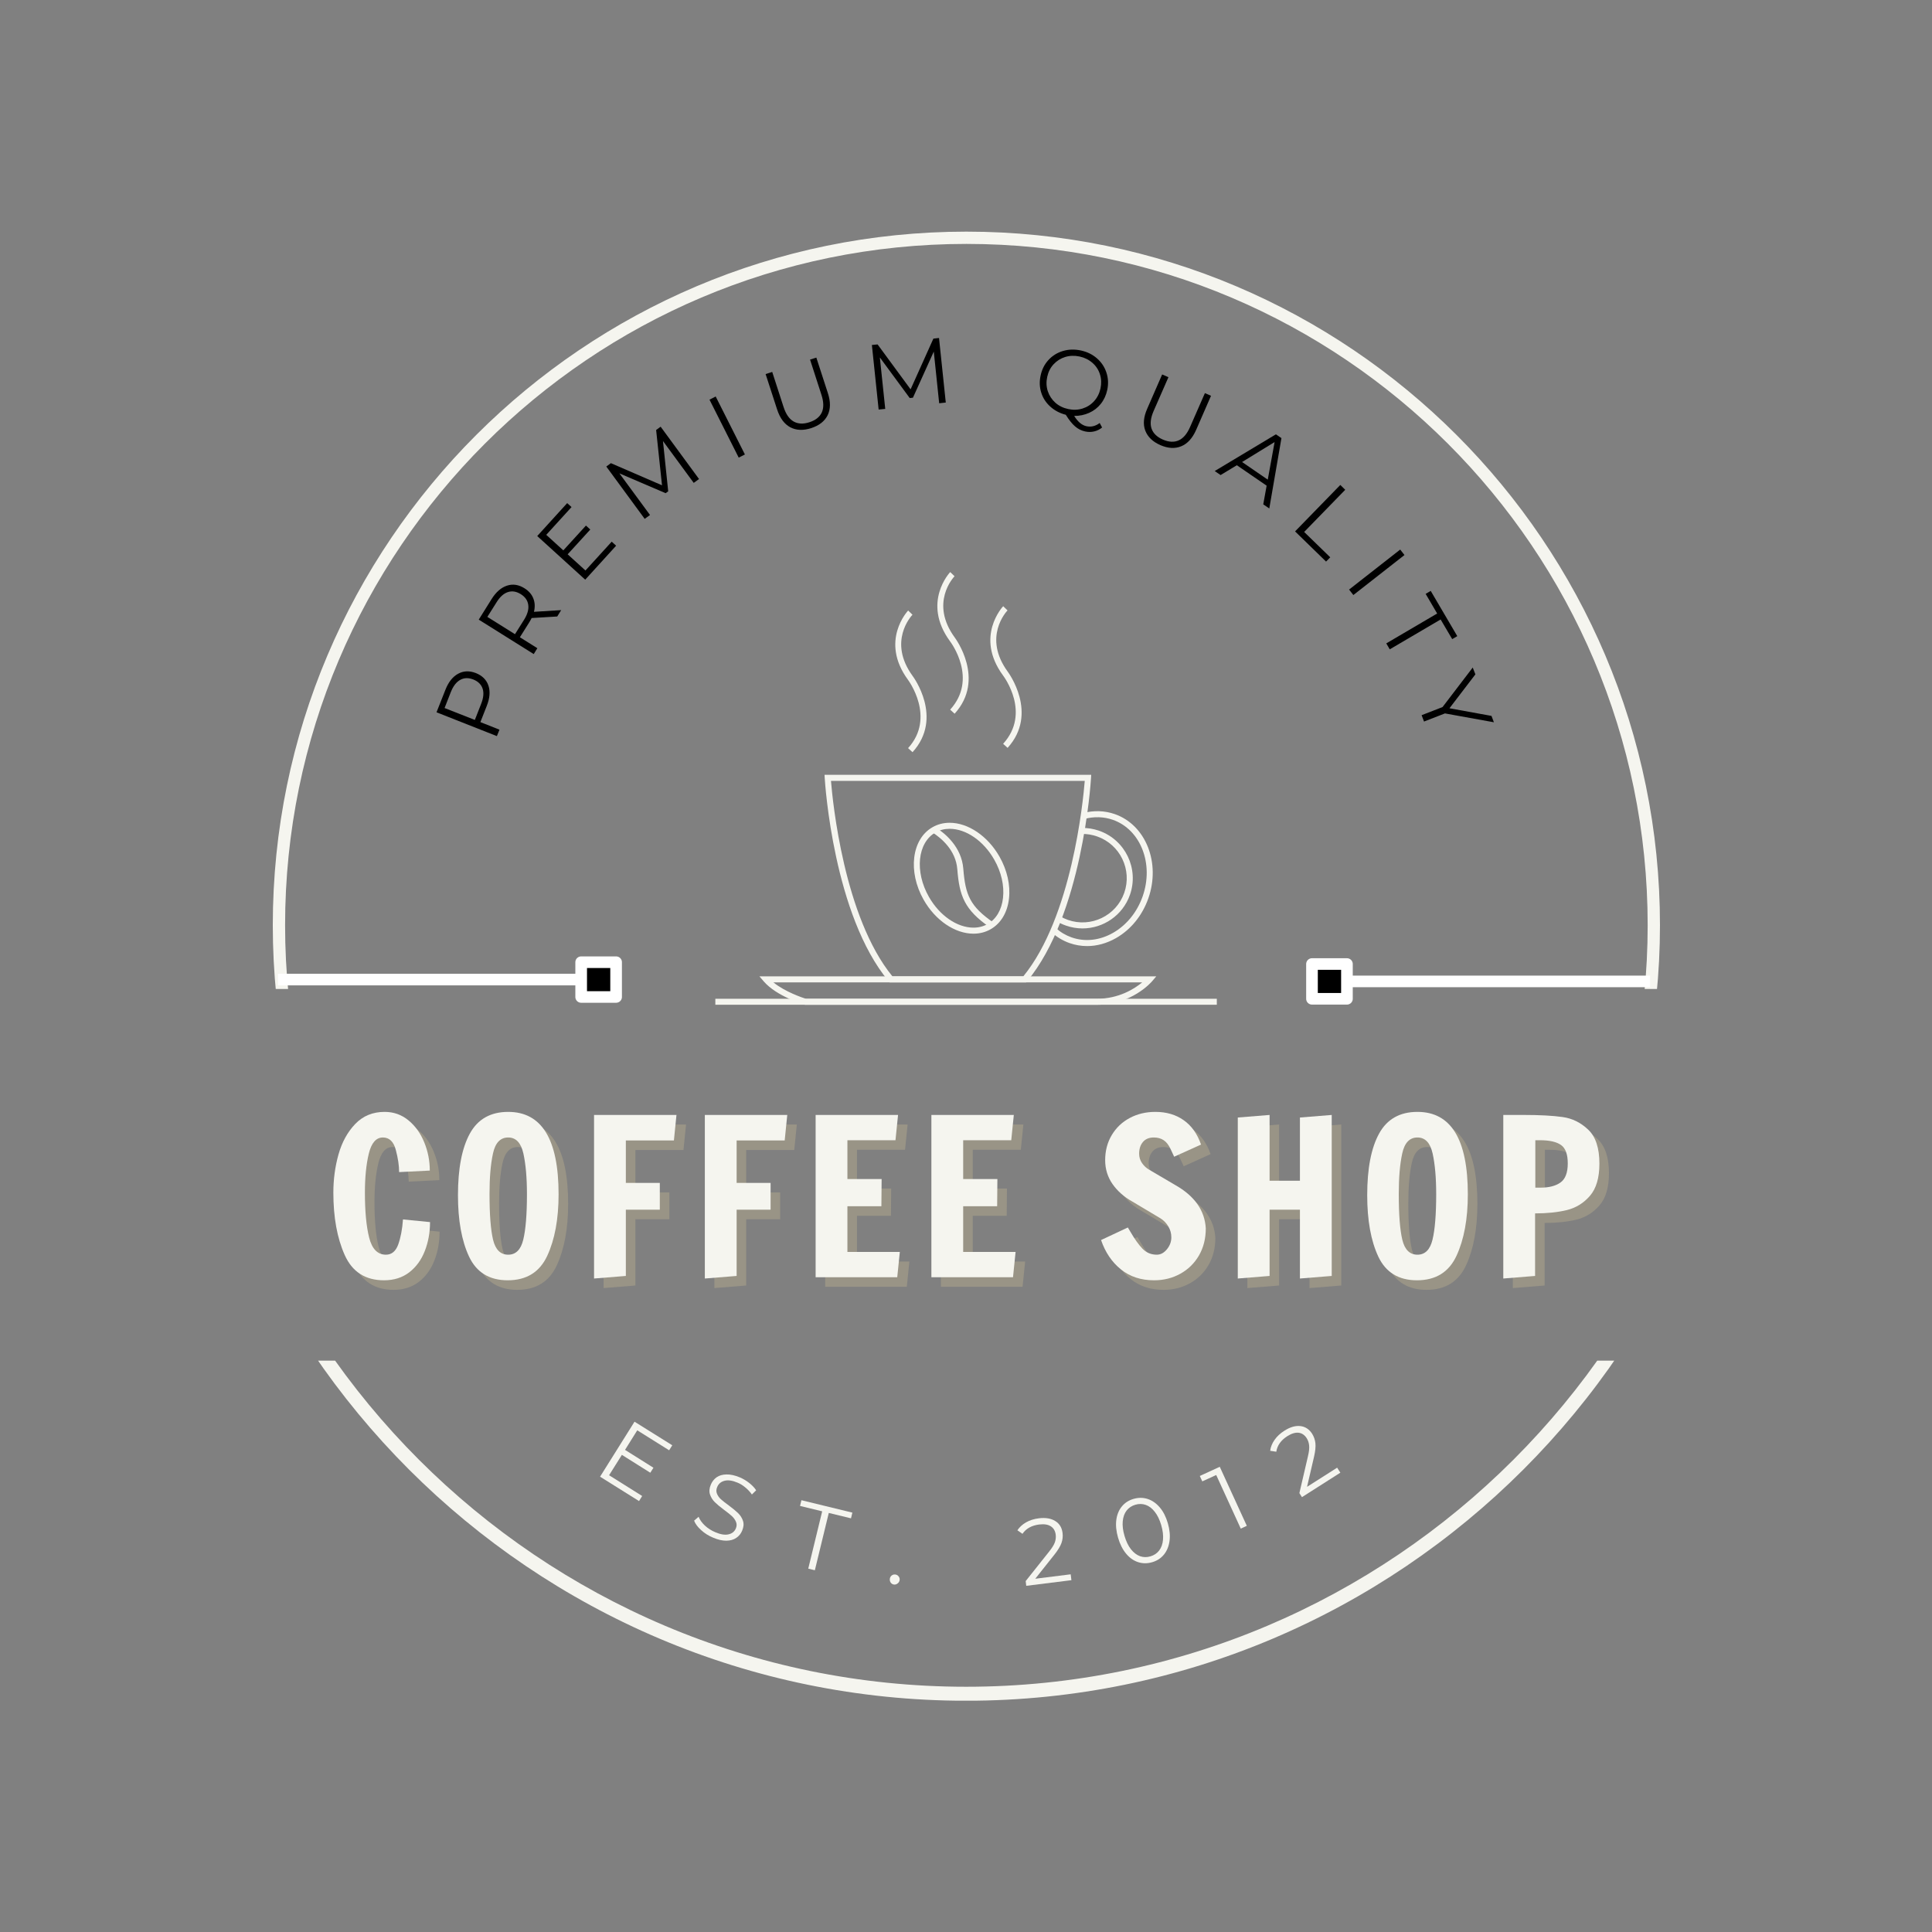 <svg xmlns="http://www.w3.org/2000/svg" xmlns:xlink="http://www.w3.org/1999/xlink" width="500" zoomAndPan="magnify" viewBox="0 0 375 375" height="500" preserveAspectRatio="xMidYMid meet" version="1.0"><rect x="0" y="0" width="375" height="375" fill="#808080" stroke="none"/><defs><g/><clipPath id="43f6a0e052"><path d="M 52.949 44.961 L 322.199 44.961 L 322.199 191.961 L 52.949 191.961 Z M 52.949 44.961 " clip-rule="nonzero"/></clipPath><clipPath id="431213b0ce"><path d="M 147 189 L 225 189 L 225 195.023 L 147 195.023 Z M 147 189 " clip-rule="nonzero"/></clipPath><clipPath id="fa00d77549"><path d="M 138.77 193 L 236.27 193 L 236.27 195.023 L 138.77 195.023 Z M 138.77 193 " clip-rule="nonzero"/></clipPath><clipPath id="3ec413a602"><path d="M 181 111.023 L 189 111.023 L 189 139 L 181 139 Z M 181 111.023 " clip-rule="nonzero"/></clipPath><clipPath id="0e423d5e8d"><path d="M 34.535 264.102 L 340.535 264.102 L 340.535 330.102 L 34.535 330.102 Z M 34.535 264.102 " clip-rule="nonzero"/></clipPath></defs><g clip-path="url(#43f6a0e052)"><path fill="#f5f5ef" d="M 187.578 314.211 C 113.344 314.211 52.949 253.816 52.949 179.586 C 52.949 105.352 113.344 44.961 187.578 44.961 C 261.809 44.961 322.199 105.352 322.199 179.586 C 322.199 253.816 261.809 314.211 187.578 314.211 Z M 187.578 47.344 C 114.66 47.344 55.336 106.668 55.336 179.586 C 55.336 252.504 114.66 311.824 187.578 311.824 C 260.492 311.824 319.812 252.504 319.812 179.586 C 319.812 106.668 260.492 47.344 187.578 47.344 Z M 187.578 47.344 " fill-opacity="1" fill-rule="nonzero"/></g><path fill="#f5f5ef" d="M 184.324 160.871 C 183.324 160.871 182.402 161.105 181.582 161.574 C 178.086 163.562 177.508 169.172 180.297 174.074 C 182.363 177.707 185.762 180.055 188.957 180.055 C 189.957 180.055 190.879 179.82 191.695 179.352 C 193.359 178.406 194.422 176.605 194.684 174.285 C 194.953 171.895 194.352 169.258 192.98 166.852 C 190.914 163.219 187.516 160.871 184.324 160.871 Z M 188.957 181.227 C 185.352 181.227 181.551 178.648 179.281 174.652 C 176.176 169.191 176.945 162.867 181.004 160.559 C 182.004 159.988 183.117 159.699 184.324 159.699 C 187.93 159.699 191.727 162.281 194 166.273 C 195.488 168.891 196.145 171.781 195.844 174.418 C 195.539 177.117 194.27 179.234 192.273 180.371 C 191.277 180.938 190.16 181.227 188.957 181.227 " fill-opacity="1" fill-rule="nonzero"/><path fill="#f5f5ef" d="M 192.16 180.02 C 187.188 176.598 186.215 173.883 185.812 168.719 C 185.52 164.992 182.648 162.637 180.965 161.566 L 181.594 160.582 C 183.461 161.77 186.645 164.395 186.977 168.625 C 187.375 173.707 188.277 175.926 192.82 179.059 L 192.16 180.02 " fill-opacity="1" fill-rule="nonzero"/><path fill="#f5f5ef" d="M 173.219 189.512 L 198.621 189.512 C 208.023 178.012 210.227 155.578 210.551 151.566 L 161.293 151.566 C 161.617 155.578 163.82 178.016 173.219 189.512 Z M 199.172 190.68 L 172.672 190.68 L 172.496 190.469 C 161.797 177.664 160.145 152.098 160.078 151.016 L 160.043 150.395 L 211.801 150.395 L 211.766 151.016 C 211.699 152.098 210.043 177.664 199.348 190.469 L 199.172 190.68 " fill-opacity="1" fill-rule="nonzero"/><g clip-path="url(#431213b0ce)"><path fill="#f5f5ef" d="M 156.426 193.863 L 212.863 193.863 C 217.188 193.863 220.223 191.906 221.699 190.68 L 150.121 190.68 C 152.402 192.547 155.863 193.684 156.426 193.863 Z M 212.863 195.031 L 156.254 195.031 L 156.172 195.008 C 155.949 194.941 150.695 193.355 148.234 190.477 L 147.406 189.512 L 224.43 189.512 L 223.609 190.477 C 223.453 190.66 219.66 195.031 212.863 195.031 " fill-opacity="1" fill-rule="nonzero"/></g><path fill="#f5f5ef" d="M 210.113 180.207 C 209.043 180.207 207.953 180.027 206.891 179.652 C 206.27 179.438 205.68 179.16 205.125 178.828 L 205.426 178.328 L 205.422 177.742 L 205.586 177.742 L 205.727 177.824 C 206.215 178.117 206.734 178.359 207.277 178.551 C 211.738 180.121 216.645 177.766 218.215 173.301 C 219.785 168.836 217.43 163.93 212.965 162.359 C 211.973 162.008 210.949 161.844 209.91 161.871 L 209.883 160.703 C 211.059 160.676 212.227 160.859 213.355 161.254 C 218.426 163.039 221.102 168.617 219.32 173.688 C 217.91 177.695 214.133 180.207 210.113 180.207 " fill-opacity="1" fill-rule="nonzero"/><path fill="#f5f5ef" d="M 211 183.633 C 209.848 183.633 208.703 183.438 207.598 183.051 C 206.309 182.594 205.145 181.898 204.133 180.98 L 204.922 180.117 C 205.816 180.93 206.848 181.543 207.988 181.945 C 210.586 182.859 213.449 182.547 216.047 181.062 C 218.676 179.559 220.715 177.043 221.789 173.98 C 224 167.691 221.406 161.027 216.012 159.129 C 214.266 158.516 212.359 158.457 210.508 158.953 L 210.203 157.824 C 212.285 157.262 214.426 157.332 216.398 158.023 C 222.402 160.137 225.316 167.469 222.891 174.371 C 221.723 177.699 219.5 180.434 216.629 182.078 C 214.824 183.109 212.902 183.633 211 183.633 " fill-opacity="1" fill-rule="nonzero"/><g clip-path="url(#fa00d77549)"><path fill="#f5f5ef" d="M 236.184 195.031 L 138.848 195.031 L 138.848 193.863 L 236.184 193.863 L 236.184 195.031 " fill-opacity="1" fill-rule="nonzero"/></g><path fill="#f5f5ef" d="M 177.121 146 L 176.258 145.211 C 181.688 139.242 176.281 132.008 176.227 131.934 C 170.711 124.395 176.215 118.562 176.27 118.504 L 177.113 119.32 C 176.91 119.527 172.25 124.516 177.16 131.234 C 177.215 131.305 183.203 139.316 177.121 146 " fill-opacity="1" fill-rule="nonzero"/><g clip-path="url(#3ec413a602)"><path fill="#f5f5ef" d="M 185.289 138.531 L 184.426 137.742 C 189.844 131.785 184.617 124.758 184.391 124.461 C 178.879 116.926 184.379 111.094 184.438 111.035 L 185.277 111.848 C 185.078 112.059 180.418 117.047 185.328 123.762 C 185.383 123.832 191.371 131.844 185.289 138.531 " fill-opacity="1" fill-rule="nonzero"/></g><path fill="#f5f5ef" d="M 195.574 145.16 L 194.707 144.371 C 200.129 138.414 194.902 131.387 194.676 131.09 C 189.164 123.555 194.664 117.723 194.719 117.664 L 195.562 118.477 L 195.141 118.07 L 195.562 118.477 C 195.359 118.688 190.703 123.676 195.613 130.391 C 195.664 130.461 201.652 138.473 195.574 145.16 " fill-opacity="1" fill-rule="nonzero"/><g clip-path="url(#0e423d5e8d)"><path fill="#f5f5ef" d="M 187.535 330.113 C 103.172 330.113 34.535 261.477 34.535 177.113 C 34.535 92.75 103.172 24.113 187.535 24.113 C 271.898 24.113 340.535 92.75 340.535 177.113 C 340.535 261.477 271.898 330.113 187.535 330.113 Z M 187.535 26.824 C 104.668 26.824 37.246 94.242 37.246 177.113 C 37.246 259.98 104.668 327.398 187.535 327.398 C 270.406 327.398 337.824 259.98 337.824 177.113 C 337.824 94.242 270.406 26.824 187.535 26.824 Z M 187.535 26.824 " fill-opacity="1" fill-rule="nonzero"/></g><g fill="#000000" fill-opacity="1"><g transform="translate(95.697, 144.786)"><g><path d="M -9.234 -10.922 C -8.641 -12.422 -7.816 -13.453 -6.766 -14.016 C -5.723 -14.586 -4.578 -14.629 -3.328 -14.141 C -2.078 -13.641 -1.266 -12.828 -0.891 -11.703 C -0.516 -10.578 -0.625 -9.266 -1.219 -7.766 L -2.453 -4.625 L 1.25 -3.156 L 0.75 -1.906 L -10.969 -6.531 Z M -2.312 -8.156 C -1.852 -9.312 -1.754 -10.297 -2.016 -11.109 C -2.285 -11.922 -2.883 -12.516 -3.812 -12.891 C -4.758 -13.266 -5.609 -13.242 -6.359 -12.828 C -7.117 -12.41 -7.727 -11.625 -8.188 -10.469 L -9.406 -7.359 L -3.531 -5.047 Z M -2.312 -8.156 "/></g></g></g><g fill="#000000" fill-opacity="1"><g transform="translate(102.503, 128.691)"><g><path d="M 5.656 -9.031 L 0.688 -8.734 C 0.551 -8.453 0.391 -8.16 0.203 -7.859 L -1.594 -5 L 1.797 -2.875 L 1.094 -1.734 L -9.578 -8.422 L -7.078 -12.422 C -6.223 -13.785 -5.227 -14.648 -4.094 -15.016 C -2.969 -15.391 -1.832 -15.219 -0.688 -14.5 C 0.145 -13.977 0.711 -13.32 1.016 -12.531 C 1.328 -11.75 1.367 -10.883 1.141 -9.938 L 6.422 -10.266 Z M -0.766 -8.422 C -0.109 -9.484 0.156 -10.438 0.031 -11.281 C -0.082 -12.133 -0.562 -12.828 -1.406 -13.359 C -2.27 -13.898 -3.109 -14.035 -3.922 -13.766 C -4.734 -13.504 -5.469 -12.844 -6.125 -11.781 L -7.906 -8.953 L -2.547 -5.594 Z M -0.766 -8.422 "/></g></g></g><g fill="#000000" fill-opacity="1"><g transform="translate(112.215, 114.03)"><g><path d="M 6.516 -8.891 L 7.375 -8.109 L 1.375 -1.516 L -7.938 -9.984 L -2.125 -16.375 L -1.281 -15.609 L -6.188 -10.219 L -2.875 -7.203 L 1.516 -12.016 L 2.359 -11.25 L -2.031 -6.438 L 1.422 -3.297 Z M 6.516 -8.891 "/></g></g></g><g fill="#000000" fill-opacity="1"><g transform="translate(123.479, 101.93)"><g><path d="M 4.75 -19.109 L 12.203 -8.953 L 11.172 -8.203 L 5.203 -16.328 L 6.219 -6.562 L 5.719 -6.203 L -3.25 -10.047 L 2.688 -1.969 L 1.656 -1.219 L -5.797 -11.375 L -4.906 -12.031 L 5.016 -7.734 L 3.875 -18.469 Z M 4.75 -19.109 "/></g></g></g><g fill="#000000" fill-opacity="1"><g transform="translate(141.555, 89.743)"><g><path d="M -3.844 -12.172 L -2.641 -12.781 L 3.031 -1.531 L 1.828 -0.922 Z M -3.844 -12.172 "/></g></g></g><g fill="#000000" fill-opacity="1"><g transform="translate(150.653, 85.189)"><g><path d="M 6.812 -2.094 C 5.258 -1.594 3.906 -1.645 2.75 -2.25 C 1.594 -2.863 0.738 -4.016 0.188 -5.703 L -2.047 -12.578 L -0.766 -13 L 1.438 -6.188 C 1.895 -4.789 2.547 -3.852 3.391 -3.375 C 4.242 -2.895 5.266 -2.848 6.453 -3.234 C 7.648 -3.617 8.453 -4.254 8.859 -5.141 C 9.266 -6.035 9.238 -7.18 8.781 -8.578 L 6.578 -15.391 L 7.797 -15.781 L 10.031 -8.906 C 10.582 -7.219 10.57 -5.785 10 -4.609 C 9.426 -3.441 8.363 -2.602 6.812 -2.094 Z M 6.812 -2.094 "/></g></g></g><g fill="#000000" fill-opacity="1"><g transform="translate(168.513, 79.711)"><g><path d="M 13.75 -14.109 L 15.062 -1.578 L 13.781 -1.438 L 12.734 -11.469 L 8.688 -2.516 L 8.062 -2.453 L 2.266 -10.328 L 3.312 -0.344 L 2.031 -0.219 L 0.719 -12.75 L 1.828 -12.859 L 8.234 -4.141 L 12.656 -13.984 Z M 13.75 -14.109 "/></g></g></g><g fill="#000000" fill-opacity="1"><g transform="translate(190.289, 78.329)"><g/></g></g><g fill="#000000" fill-opacity="1"><g transform="translate(199.73, 78.853)"><g><path d="M 14.188 4.125 C 13.719 4.508 13.195 4.766 12.625 4.891 C 12.062 5.023 11.484 5.023 10.891 4.891 C 10.16 4.734 9.508 4.406 8.938 3.906 C 8.363 3.414 7.766 2.664 7.141 1.656 C 5.961 1.352 4.957 0.82 4.125 0.062 C 3.289 -0.688 2.707 -1.586 2.375 -2.641 C 2.039 -3.691 2 -4.797 2.25 -5.953 C 2.5 -7.141 3.004 -8.145 3.766 -8.969 C 4.523 -9.801 5.457 -10.383 6.562 -10.719 C 7.676 -11.051 8.844 -11.086 10.062 -10.828 C 11.281 -10.566 12.32 -10.055 13.188 -9.297 C 14.051 -8.547 14.66 -7.633 15.016 -6.562 C 15.379 -5.488 15.438 -4.359 15.188 -3.172 C 14.969 -2.141 14.551 -1.238 13.938 -0.469 C 13.32 0.301 12.566 0.883 11.672 1.281 C 10.773 1.688 9.805 1.883 8.766 1.875 C 9.461 3.008 10.254 3.676 11.141 3.875 C 12.055 4.07 12.914 3.863 13.719 3.25 Z M 3.531 -5.688 C 3.32 -4.727 3.359 -3.812 3.641 -2.938 C 3.93 -2.062 4.422 -1.312 5.109 -0.688 C 5.805 -0.07 6.645 0.336 7.625 0.547 C 8.594 0.754 9.52 0.719 10.406 0.438 C 11.289 0.156 12.035 -0.32 12.641 -1 C 13.254 -1.676 13.664 -2.492 13.875 -3.453 C 14.082 -4.422 14.047 -5.336 13.766 -6.203 C 13.492 -7.078 13.008 -7.816 12.312 -8.422 C 11.613 -9.035 10.781 -9.445 9.812 -9.656 C 8.832 -9.863 7.898 -9.832 7.016 -9.562 C 6.141 -9.289 5.391 -8.816 4.766 -8.141 C 4.148 -7.473 3.738 -6.656 3.531 -5.688 Z M 3.531 -5.688 "/></g></g></g><g fill="#000000" fill-opacity="1"><g transform="translate(218.746, 83.447)"><g><path d="M 6.484 2.953 C 4.992 2.297 4.016 1.352 3.547 0.125 C 3.086 -1.094 3.219 -2.516 3.938 -4.141 L 6.828 -10.766 L 8.047 -10.234 L 5.172 -3.672 C 4.586 -2.328 4.453 -1.191 4.766 -0.266 C 5.086 0.66 5.82 1.375 6.969 1.875 C 8.125 2.375 9.145 2.426 10.031 2.031 C 10.926 1.633 11.664 0.766 12.25 -0.578 L 15.125 -7.141 L 16.312 -6.625 L 13.422 0 C 12.703 1.625 11.738 2.68 10.531 3.172 C 9.332 3.672 7.984 3.598 6.484 2.953 Z M 6.484 2.953 "/></g></g></g><g fill="#000000" fill-opacity="1"><g transform="translate(235.744, 91.411)"><g><path d="M 10.109 2.859 L 4.328 -1.109 L 1.172 0.797 L 0.031 0.016 L 11.906 -7.109 L 12.984 -6.375 L 10.625 7.281 L 9.453 6.484 Z M 10.328 1.688 L 11.656 -5.609 L 5.344 -1.734 Z M 10.328 1.688 "/></g></g></g><g fill="#000000" fill-opacity="1"><g transform="translate(249.904, 101.722)"><g><path d="M 10.25 -7.594 L 11.203 -6.656 L 3.234 1.531 L 8.297 6.453 L 7.484 7.281 L 1.469 1.422 Z M 10.25 -7.594 "/></g></g></g><g fill="#000000" fill-opacity="1"><g transform="translate(260.591, 112.825)"><g><path d="M 11.188 -6.156 L 12.016 -5.094 L 2.094 2.672 L 1.266 1.609 Z M 11.188 -6.156 "/></g></g></g><g fill="#000000" fill-opacity="1"><g transform="translate(266.796, 121.005)"><g><path d="M 12.156 -1.922 L 9.922 -5.734 L 10.906 -6.312 L 16.062 2.469 L 15.078 3.047 L 12.828 -0.766 L 2.953 5.031 L 2.281 3.875 Z M 12.156 -1.922 "/></g></g></g><g fill="#000000" fill-opacity="1"><g transform="translate(274.106, 134.098)"><g><path d="M 6.359 4.375 L 2.297 5.953 L 1.828 4.719 L 5.891 3.141 L 11.75 -4.531 L 12.266 -3.203 L 7.234 3.375 L 15.391 4.859 L 15.859 6.094 Z M 6.359 4.375 "/></g></g></g><g fill="#bfb290" fill-opacity="0.4"><g transform="translate(64.873, 249.766)"><g><path d="M 11.516 0.594 C 7.898 0.594 5.359 -1.039 3.891 -4.312 C 2.422 -7.594 1.688 -11.629 1.688 -16.422 C 1.688 -18.992 2.02 -21.469 2.688 -23.844 C 3.363 -26.227 4.445 -28.195 5.938 -29.75 C 7.438 -31.312 9.336 -32.094 11.641 -32.094 C 13.398 -32.094 14.941 -31.547 16.266 -30.453 C 17.598 -29.359 18.617 -27.938 19.328 -26.188 C 20.047 -24.438 20.406 -22.609 20.406 -20.703 L 14.453 -20.406 C 14.453 -21.664 14.238 -23.098 13.812 -24.703 C 13.395 -26.316 12.555 -27.125 11.297 -27.125 C 9.984 -27.125 9.07 -26.07 8.562 -23.969 C 8.062 -21.875 7.812 -19.359 7.812 -16.422 C 7.812 -12.785 8.086 -9.867 8.641 -7.672 C 9.203 -5.473 10.285 -4.375 11.891 -4.375 C 13.004 -4.375 13.801 -5.035 14.281 -6.359 C 14.758 -7.691 15.066 -9.312 15.203 -11.219 L 20.453 -10.703 C 20.453 -8.691 20.113 -6.82 19.438 -5.094 C 18.77 -3.375 17.766 -1.992 16.422 -0.953 C 15.078 0.078 13.441 0.594 11.516 0.594 Z M 11.516 0.594 "/></g></g></g><g fill="#bfb290" fill-opacity="0.4"><g transform="translate(88.981, 249.766)"><g><path d="M 11.422 0.594 C 7.867 0.594 5.367 -0.938 3.922 -4 C 2.484 -7.07 1.766 -11.047 1.766 -15.922 C 1.766 -21.098 2.535 -25.086 4.078 -27.891 C 5.617 -30.691 8.098 -32.094 11.516 -32.094 C 18.035 -32.094 21.297 -26.758 21.297 -16.094 C 21.297 -11.301 20.562 -7.32 19.094 -4.156 C 17.625 -0.988 15.066 0.594 11.422 0.594 Z M 11.516 -4.375 C 12.992 -4.375 13.969 -5.344 14.438 -7.281 C 14.914 -9.227 15.156 -12.176 15.156 -16.125 C 15.156 -19.289 14.926 -21.914 14.469 -24 C 14.008 -26.082 13.023 -27.125 11.516 -27.125 C 9.992 -27.125 9.008 -26.086 8.562 -24.016 C 8.113 -21.953 7.891 -19.336 7.891 -16.172 C 7.891 -12.191 8.117 -9.227 8.578 -7.281 C 9.047 -5.344 10.023 -4.375 11.516 -4.375 Z M 11.516 -4.375 "/></g></g></g><g fill="#bfb290" fill-opacity="0.4"><g transform="translate(114.223, 249.766)"><g><path d="M 2.938 0.25 L 2.938 -31.5 L 18.938 -31.5 L 18.438 -26.547 L 9.109 -26.547 L 9.109 -18.312 L 15.703 -18.312 L 15.703 -13.109 L 9.109 -13.109 L 9.109 -0.25 Z M 2.938 0.25 "/></g></g></g><g fill="#bfb290" fill-opacity="0.4"><g transform="translate(135.726, 249.766)"><g><path d="M 2.938 0.25 L 2.938 -31.5 L 18.938 -31.5 L 18.438 -26.547 L 9.109 -26.547 L 9.109 -18.312 L 15.703 -18.312 L 15.703 -13.109 L 9.109 -13.109 L 9.109 -0.25 Z M 2.938 0.25 "/></g></g></g><g fill="#bfb290" fill-opacity="0.4"><g transform="translate(157.23, 249.766)"><g><path d="M 2.938 0 L 2.938 -31.5 L 18.938 -31.5 L 18.438 -26.594 L 9.109 -26.594 L 9.109 -19.062 L 15.75 -19.062 L 15.703 -13.781 L 9.109 -13.781 L 9.109 -4.906 L 19.281 -4.906 L 18.781 0 Z M 2.938 0 "/></g></g></g><g fill="#bfb290" fill-opacity="0.4"><g transform="translate(179.7, 249.766)"><g><path d="M 2.938 0 L 2.938 -31.5 L 18.938 -31.5 L 18.438 -26.594 L 9.109 -26.594 L 9.109 -19.062 L 15.75 -19.062 L 15.703 -13.781 L 9.109 -13.781 L 9.109 -4.906 L 19.281 -4.906 L 18.781 0 Z M 2.938 0 "/></g></g></g><g fill="#bfb290" fill-opacity="0.4"><g transform="translate(202.17, 249.766)"><g/></g></g><g fill="#bfb290" fill-opacity="0.4"><g transform="translate(214.602, 249.766)"><g><path d="M 11.25 0.594 C 8.707 0.594 6.562 -0.113 4.812 -1.531 C 3.062 -2.945 1.781 -4.844 0.969 -7.219 L 6.172 -9.656 L 6.672 -8.812 C 7.484 -7.414 8.258 -6.328 9 -5.547 C 9.75 -4.766 10.68 -4.375 11.797 -4.375 C 12.523 -4.375 13.176 -4.723 13.75 -5.422 C 14.32 -6.117 14.609 -6.891 14.609 -7.734 C 14.609 -8.516 14.41 -9.227 14.016 -9.875 C 13.629 -10.52 13.129 -11.035 12.516 -11.422 L 7.016 -14.703 C 5.422 -15.598 4.145 -16.727 3.188 -18.094 C 2.238 -19.469 1.766 -21.008 1.766 -22.719 C 1.766 -24.539 2.191 -26.164 3.047 -27.594 C 3.898 -29.02 5.062 -30.125 6.531 -30.906 C 8 -31.695 9.66 -32.094 11.516 -32.094 C 13.66 -32.094 15.488 -31.555 17 -30.484 C 18.52 -29.422 19.645 -27.844 20.375 -25.75 L 15.156 -23.391 C 15.051 -23.617 14.816 -24.125 14.453 -24.906 C 14.086 -25.688 13.645 -26.25 13.125 -26.594 C 12.602 -26.945 11.969 -27.125 11.219 -27.125 C 10.289 -27.125 9.582 -26.832 9.094 -26.25 C 8.602 -25.664 8.359 -24.91 8.359 -23.984 C 8.359 -23.305 8.547 -22.695 8.922 -22.156 C 9.297 -21.613 9.754 -21.188 10.297 -20.875 L 15.375 -17.891 C 19.125 -15.766 21.098 -12.961 21.297 -9.484 C 21.297 -7.504 20.852 -5.75 19.969 -4.219 C 19.082 -2.695 17.875 -1.516 16.344 -0.672 C 14.82 0.172 13.125 0.594 11.25 0.594 Z M 11.25 0.594 "/></g></g></g><g fill="#bfb290" fill-opacity="0.4"><g transform="translate(239.172, 249.766)"><g><path d="M 2.938 0.25 L 2.938 -31 L 9.109 -31.5 L 9.109 -18.734 L 15 -18.734 L 15 -31 L 21.172 -31.5 L 21.172 -0.25 L 15 0.25 L 15 -13.109 L 9.109 -13.109 L 9.109 -0.25 Z M 2.938 0.25 "/></g></g></g><g fill="#bfb290" fill-opacity="0.4"><g transform="translate(265.464, 249.766)"><g><path d="M 11.422 0.594 C 7.867 0.594 5.367 -0.938 3.922 -4 C 2.484 -7.07 1.766 -11.047 1.766 -15.922 C 1.766 -21.098 2.535 -25.086 4.078 -27.891 C 5.617 -30.691 8.098 -32.094 11.516 -32.094 C 18.035 -32.094 21.297 -26.758 21.297 -16.094 C 21.297 -11.301 20.562 -7.32 19.094 -4.156 C 17.625 -0.988 15.066 0.594 11.422 0.594 Z M 11.516 -4.375 C 12.992 -4.375 13.969 -5.344 14.438 -7.281 C 14.914 -9.227 15.156 -12.176 15.156 -16.125 C 15.156 -19.289 14.926 -21.914 14.469 -24 C 14.008 -26.082 13.023 -27.125 11.516 -27.125 C 9.992 -27.125 9.008 -26.086 8.562 -24.016 C 8.113 -21.953 7.891 -19.336 7.891 -16.172 C 7.891 -12.191 8.117 -9.227 8.578 -7.281 C 9.047 -5.344 10.023 -4.375 11.516 -4.375 Z M 11.516 -4.375 "/></g></g></g><g fill="#bfb290" fill-opacity="0.4"><g transform="translate(290.706, 249.766)"><g><path d="M 2.938 -31.5 L 6.891 -31.5 C 10.055 -31.5 12.578 -31.363 14.453 -31.094 C 16.328 -30.832 17.984 -30.016 19.422 -28.641 C 20.867 -27.273 21.594 -25.078 21.594 -22.047 C 21.594 -19.305 20.984 -17.227 19.766 -15.812 C 18.547 -14.395 17.047 -13.469 15.266 -13.031 C 13.484 -12.602 11.43 -12.391 9.109 -12.391 L 9.109 -0.25 L 2.938 0.25 Z M 10.203 -17.391 C 11.828 -17.391 13.109 -17.723 14.047 -18.391 C 14.984 -19.066 15.453 -20.301 15.453 -22.094 C 15.453 -23.852 15.02 -25.039 14.156 -25.656 C 13.289 -26.281 11.914 -26.594 10.031 -26.594 L 9.156 -26.594 L 9.156 -17.391 Z M 10.203 -17.391 "/></g></g></g><g fill="#f5f5ef" fill-opacity="1"><g transform="translate(63.016, 247.91)"><g><path d="M 11.516 0.594 C 7.898 0.594 5.359 -1.039 3.891 -4.312 C 2.422 -7.594 1.688 -11.629 1.688 -16.422 C 1.688 -18.992 2.02 -21.469 2.688 -23.844 C 3.363 -26.227 4.445 -28.195 5.938 -29.75 C 7.438 -31.312 9.336 -32.094 11.641 -32.094 C 13.398 -32.094 14.941 -31.547 16.266 -30.453 C 17.598 -29.359 18.617 -27.938 19.328 -26.188 C 20.047 -24.438 20.406 -22.609 20.406 -20.703 L 14.453 -20.406 C 14.453 -21.664 14.238 -23.098 13.812 -24.703 C 13.395 -26.316 12.555 -27.125 11.297 -27.125 C 9.984 -27.125 9.07 -26.07 8.562 -23.969 C 8.062 -21.875 7.812 -19.359 7.812 -16.422 C 7.812 -12.785 8.086 -9.867 8.641 -7.672 C 9.203 -5.473 10.285 -4.375 11.891 -4.375 C 13.004 -4.375 13.801 -5.035 14.281 -6.359 C 14.758 -7.691 15.066 -9.312 15.203 -11.219 L 20.453 -10.703 C 20.453 -8.691 20.113 -6.82 19.438 -5.094 C 18.77 -3.375 17.766 -1.992 16.422 -0.953 C 15.078 0.078 13.441 0.594 11.516 0.594 Z M 11.516 0.594 "/></g></g></g><g fill="#f5f5ef" fill-opacity="1"><g transform="translate(87.124, 247.91)"><g><path d="M 11.422 0.594 C 7.867 0.594 5.367 -0.938 3.922 -4 C 2.484 -7.07 1.766 -11.047 1.766 -15.922 C 1.766 -21.098 2.535 -25.086 4.078 -27.891 C 5.617 -30.691 8.098 -32.094 11.516 -32.094 C 18.035 -32.094 21.297 -26.758 21.297 -16.094 C 21.297 -11.301 20.562 -7.32 19.094 -4.156 C 17.625 -0.988 15.066 0.594 11.422 0.594 Z M 11.516 -4.375 C 12.992 -4.375 13.969 -5.344 14.438 -7.281 C 14.914 -9.227 15.156 -12.176 15.156 -16.125 C 15.156 -19.289 14.926 -21.914 14.469 -24 C 14.008 -26.082 13.023 -27.125 11.516 -27.125 C 9.992 -27.125 9.008 -26.086 8.562 -24.016 C 8.113 -21.953 7.891 -19.336 7.891 -16.172 C 7.891 -12.191 8.117 -9.227 8.578 -7.281 C 9.047 -5.344 10.023 -4.375 11.516 -4.375 Z M 11.516 -4.375 "/></g></g></g><g fill="#f5f5ef" fill-opacity="1"><g transform="translate(112.366, 247.91)"><g><path d="M 2.938 0.25 L 2.938 -31.5 L 18.938 -31.5 L 18.438 -26.547 L 9.109 -26.547 L 9.109 -18.312 L 15.703 -18.312 L 15.703 -13.109 L 9.109 -13.109 L 9.109 -0.25 Z M 2.938 0.25 "/></g></g></g><g fill="#f5f5ef" fill-opacity="1"><g transform="translate(133.87, 247.91)"><g><path d="M 2.938 0.25 L 2.938 -31.5 L 18.938 -31.5 L 18.438 -26.547 L 9.109 -26.547 L 9.109 -18.312 L 15.703 -18.312 L 15.703 -13.109 L 9.109 -13.109 L 9.109 -0.25 Z M 2.938 0.25 "/></g></g></g><g fill="#f5f5ef" fill-opacity="1"><g transform="translate(155.374, 247.91)"><g><path d="M 2.938 0 L 2.938 -31.5 L 18.938 -31.5 L 18.438 -26.594 L 9.109 -26.594 L 9.109 -19.062 L 15.75 -19.062 L 15.703 -13.781 L 9.109 -13.781 L 9.109 -4.906 L 19.281 -4.906 L 18.781 0 Z M 2.938 0 "/></g></g></g><g fill="#f5f5ef" fill-opacity="1"><g transform="translate(177.844, 247.91)"><g><path d="M 2.938 0 L 2.938 -31.5 L 18.938 -31.5 L 18.438 -26.594 L 9.109 -26.594 L 9.109 -19.062 L 15.75 -19.062 L 15.703 -13.781 L 9.109 -13.781 L 9.109 -4.906 L 19.281 -4.906 L 18.781 0 Z M 2.938 0 "/></g></g></g><g fill="#f5f5ef" fill-opacity="1"><g transform="translate(200.314, 247.91)"><g/></g></g><g fill="#f5f5ef" fill-opacity="1"><g transform="translate(212.746, 247.91)"><g><path d="M 11.25 0.594 C 8.707 0.594 6.562 -0.113 4.812 -1.531 C 3.062 -2.945 1.781 -4.844 0.969 -7.219 L 6.172 -9.656 L 6.672 -8.812 C 7.484 -7.414 8.258 -6.328 9 -5.547 C 9.75 -4.766 10.68 -4.375 11.797 -4.375 C 12.523 -4.375 13.176 -4.723 13.75 -5.422 C 14.32 -6.117 14.609 -6.891 14.609 -7.734 C 14.609 -8.516 14.41 -9.227 14.016 -9.875 C 13.629 -10.52 13.129 -11.035 12.516 -11.422 L 7.016 -14.703 C 5.422 -15.598 4.145 -16.727 3.188 -18.094 C 2.238 -19.469 1.766 -21.008 1.766 -22.719 C 1.766 -24.539 2.191 -26.164 3.047 -27.594 C 3.898 -29.02 5.062 -30.125 6.531 -30.906 C 8 -31.695 9.66 -32.094 11.516 -32.094 C 13.66 -32.094 15.488 -31.555 17 -30.484 C 18.52 -29.422 19.645 -27.844 20.375 -25.75 L 15.156 -23.391 C 15.051 -23.617 14.816 -24.125 14.453 -24.906 C 14.086 -25.688 13.645 -26.25 13.125 -26.594 C 12.602 -26.945 11.969 -27.125 11.219 -27.125 C 10.289 -27.125 9.582 -26.832 9.094 -26.25 C 8.602 -25.664 8.359 -24.91 8.359 -23.984 C 8.359 -23.305 8.547 -22.695 8.922 -22.156 C 9.297 -21.613 9.754 -21.188 10.297 -20.875 L 15.375 -17.891 C 19.125 -15.766 21.098 -12.961 21.297 -9.484 C 21.297 -7.504 20.852 -5.75 19.969 -4.219 C 19.082 -2.695 17.875 -1.516 16.344 -0.672 C 14.82 0.172 13.125 0.594 11.25 0.594 Z M 11.25 0.594 "/></g></g></g><g fill="#f5f5ef" fill-opacity="1"><g transform="translate(237.316, 247.91)"><g><path d="M 2.938 0.25 L 2.938 -31 L 9.109 -31.5 L 9.109 -18.734 L 15 -18.734 L 15 -31 L 21.172 -31.5 L 21.172 -0.25 L 15 0.25 L 15 -13.109 L 9.109 -13.109 L 9.109 -0.25 Z M 2.938 0.25 "/></g></g></g><g fill="#f5f5ef" fill-opacity="1"><g transform="translate(263.608, 247.91)"><g><path d="M 11.422 0.594 C 7.867 0.594 5.367 -0.938 3.922 -4 C 2.484 -7.07 1.766 -11.047 1.766 -15.922 C 1.766 -21.098 2.535 -25.086 4.078 -27.891 C 5.617 -30.691 8.098 -32.094 11.516 -32.094 C 18.035 -32.094 21.297 -26.758 21.297 -16.094 C 21.297 -11.301 20.562 -7.32 19.094 -4.156 C 17.625 -0.988 15.066 0.594 11.422 0.594 Z M 11.516 -4.375 C 12.992 -4.375 13.969 -5.344 14.438 -7.281 C 14.914 -9.227 15.156 -12.176 15.156 -16.125 C 15.156 -19.289 14.926 -21.914 14.469 -24 C 14.008 -26.082 13.023 -27.125 11.516 -27.125 C 9.992 -27.125 9.008 -26.086 8.562 -24.016 C 8.113 -21.953 7.891 -19.336 7.891 -16.172 C 7.891 -12.191 8.117 -9.227 8.578 -7.281 C 9.047 -5.344 10.023 -4.375 11.516 -4.375 Z M 11.516 -4.375 "/></g></g></g><g fill="#f5f5ef" fill-opacity="1"><g transform="translate(288.85, 247.91)"><g><path d="M 2.938 -31.5 L 6.891 -31.5 C 10.055 -31.5 12.578 -31.363 14.453 -31.094 C 16.328 -30.832 17.984 -30.016 19.422 -28.641 C 20.867 -27.273 21.594 -25.078 21.594 -22.047 C 21.594 -19.305 20.984 -17.227 19.766 -15.812 C 18.547 -14.395 17.047 -13.469 15.266 -13.031 C 13.484 -12.602 11.43 -12.391 9.109 -12.391 L 9.109 -0.25 L 2.938 0.25 Z M 10.203 -17.391 C 11.828 -17.391 13.109 -17.723 14.047 -18.391 C 14.984 -19.066 15.453 -20.301 15.453 -22.094 C 15.453 -23.852 15.02 -25.039 14.156 -25.656 C 13.289 -26.281 11.914 -26.594 10.031 -26.594 L 9.156 -26.594 L 9.156 -17.391 Z M 10.203 -17.391 "/></g></g></g><g fill="#f5f5ef" fill-opacity="1"><g transform="translate(114.739, 285.529)"><g><path d="M 9.906 4.844 L 9.297 5.828 L 1.734 1.094 L 8.422 -9.578 L 15.75 -5 L 15.141 -4.031 L 8.953 -7.906 L 6.578 -4.109 L 12.094 -0.641 L 11.484 0.328 L 5.969 -3.141 L 3.484 0.812 Z M 9.906 4.844 "/></g></g></g><g fill="#f5f5ef" fill-opacity="1"><g transform="translate(133.349, 296.236)"><g><path d="M 5.062 2.219 C 4.195 1.863 3.426 1.379 2.75 0.766 C 2.07 0.16 1.613 -0.453 1.375 -1.078 L 2.25 -1.828 C 2.488 -1.234 2.898 -0.66 3.484 -0.109 C 4.078 0.43 4.75 0.859 5.5 1.172 C 6.531 1.609 7.383 1.742 8.062 1.578 C 8.75 1.422 9.223 1.035 9.484 0.422 C 9.672 -0.035 9.676 -0.461 9.5 -0.859 C 9.332 -1.254 9.078 -1.613 8.734 -1.938 C 8.391 -2.258 7.891 -2.66 7.234 -3.141 C 6.453 -3.723 5.844 -4.227 5.406 -4.656 C 4.977 -5.082 4.664 -5.578 4.469 -6.141 C 4.27 -6.711 4.32 -7.359 4.625 -8.078 C 4.875 -8.672 5.25 -9.145 5.75 -9.5 C 6.258 -9.852 6.895 -10.035 7.656 -10.047 C 8.426 -10.066 9.285 -9.879 10.234 -9.484 C 10.898 -9.203 11.516 -8.836 12.078 -8.391 C 12.648 -7.941 13.098 -7.469 13.422 -6.969 L 12.594 -6.156 C 12.238 -6.664 11.816 -7.117 11.328 -7.516 C 10.848 -7.922 10.344 -8.234 9.812 -8.453 C 8.801 -8.879 7.953 -9 7.266 -8.812 C 6.586 -8.633 6.117 -8.234 5.859 -7.609 C 5.66 -7.148 5.645 -6.719 5.812 -6.312 C 5.977 -5.906 6.238 -5.539 6.594 -5.219 C 6.957 -4.895 7.469 -4.492 8.125 -4.016 C 8.883 -3.453 9.484 -2.957 9.922 -2.531 C 10.359 -2.102 10.672 -1.609 10.859 -1.047 C 11.055 -0.484 11.004 0.148 10.703 0.859 C 10.461 1.453 10.082 1.922 9.562 2.266 C 9.051 2.617 8.41 2.801 7.641 2.812 C 6.867 2.82 6.008 2.625 5.062 2.219 Z M 5.062 2.219 "/></g></g></g><g fill="#f5f5ef" fill-opacity="1"><g transform="translate(152.507, 303.41)"><g><path d="M 7.078 -10.062 L 2.781 -11.109 L 3.047 -12.219 L 12.938 -9.812 L 12.672 -8.703 L 8.359 -9.75 L 5.656 1.375 L 4.375 1.062 Z M 7.078 -10.062 "/></g></g></g><g fill="#f5f5ef" fill-opacity="1"><g transform="translate(171.668, 307.252)"><g><path d="M 1.875 0.312 C 1.613 0.281 1.398 0.16 1.234 -0.047 C 1.078 -0.266 1.016 -0.516 1.047 -0.797 C 1.078 -1.055 1.191 -1.27 1.391 -1.438 C 1.598 -1.602 1.832 -1.672 2.094 -1.641 C 2.352 -1.617 2.566 -1.504 2.734 -1.297 C 2.91 -1.086 2.984 -0.852 2.953 -0.594 C 2.922 -0.312 2.797 -0.086 2.578 0.078 C 2.367 0.254 2.133 0.332 1.875 0.312 Z M 1.875 0.312 "/></g></g></g><g fill="#f5f5ef" fill-opacity="1"><g transform="translate(184.535, 308.233)"><g/></g></g><g fill="#f5f5ef" fill-opacity="1"><g transform="translate(198.491, 307.901)"><g><path d="M 9.328 -2.328 L 9.469 -1.188 L 0.703 -0.094 L 0.594 -1.016 L 5.141 -6.734 C 5.723 -7.461 6.098 -8.07 6.266 -8.562 C 6.43 -9.062 6.484 -9.547 6.422 -10.016 C 6.328 -10.766 6.004 -11.312 5.453 -11.656 C 4.91 -12 4.172 -12.113 3.234 -12 C 1.766 -11.82 0.676 -11.219 -0.031 -10.188 L -1.016 -10.875 C -0.609 -11.488 -0.051 -12 0.656 -12.406 C 1.375 -12.82 2.211 -13.086 3.172 -13.203 C 4.453 -13.359 5.504 -13.18 6.328 -12.672 C 7.148 -12.172 7.625 -11.395 7.75 -10.344 C 7.832 -9.695 7.766 -9.055 7.547 -8.422 C 7.328 -7.797 6.875 -7.047 6.188 -6.172 L 2.453 -1.469 Z M 9.328 -2.328 "/></g></g></g><g fill="#f5f5ef" fill-opacity="1"><g transform="translate(217.877, 304.789)"><g><path d="M 5.75 -1.562 C 4.812 -1.289 3.906 -1.297 3.031 -1.578 C 2.156 -1.859 1.379 -2.406 0.703 -3.219 C 0.023 -4.031 -0.492 -5.062 -0.859 -6.312 C -1.223 -7.57 -1.336 -8.723 -1.203 -9.766 C -1.066 -10.805 -0.707 -11.68 -0.125 -12.391 C 0.457 -13.098 1.219 -13.586 2.156 -13.859 C 3.094 -14.129 4 -14.125 4.875 -13.844 C 5.75 -13.562 6.531 -13.02 7.219 -12.219 C 7.906 -11.426 8.43 -10.398 8.797 -9.141 C 9.16 -7.891 9.27 -6.734 9.125 -5.672 C 8.977 -4.617 8.613 -3.738 8.031 -3.031 C 7.445 -2.32 6.688 -1.832 5.75 -1.562 Z M 5.422 -2.703 C 6.129 -2.91 6.691 -3.285 7.109 -3.828 C 7.535 -4.379 7.785 -5.07 7.859 -5.906 C 7.941 -6.75 7.828 -7.703 7.516 -8.766 C 7.203 -9.828 6.785 -10.688 6.266 -11.344 C 5.754 -12.008 5.172 -12.457 4.516 -12.688 C 3.867 -12.914 3.191 -12.926 2.484 -12.719 C 1.785 -12.508 1.223 -12.133 0.797 -11.594 C 0.379 -11.051 0.129 -10.359 0.047 -9.516 C -0.035 -8.68 0.078 -7.734 0.391 -6.672 C 0.703 -5.609 1.117 -4.742 1.641 -4.078 C 2.16 -3.422 2.742 -2.973 3.391 -2.734 C 4.047 -2.504 4.723 -2.492 5.422 -2.703 Z M 5.422 -2.703 "/></g></g></g><g fill="#f5f5ef" fill-opacity="1"><g transform="translate(237.989, 298.002)"><g><path d="M -1.234 -13.297 L 4.016 -1.844 L 2.844 -1.297 L -1.922 -11.703 L -4.625 -10.469 L -5.109 -11.516 Z M -1.234 -13.297 "/></g></g></g><g fill="#f5f5ef" fill-opacity="1"><g transform="translate(252.117, 290.97)"><g><path d="M 7.422 -6.094 L 8.047 -5.125 L 0.594 -0.375 L 0.094 -1.156 L 1.75 -8.281 C 1.969 -9.195 2.047 -9.91 1.984 -10.422 C 1.93 -10.941 1.773 -11.406 1.516 -11.812 C 1.109 -12.445 0.582 -12.801 -0.062 -12.875 C -0.707 -12.945 -1.43 -12.727 -2.234 -12.219 C -3.484 -11.426 -4.203 -10.414 -4.391 -9.188 L -5.578 -9.375 C -5.484 -10.125 -5.195 -10.832 -4.719 -11.5 C -4.25 -12.176 -3.609 -12.77 -2.797 -13.281 C -1.703 -13.977 -0.68 -14.273 0.266 -14.172 C 1.223 -14.066 1.988 -13.57 2.562 -12.688 C 2.914 -12.125 3.129 -11.508 3.203 -10.844 C 3.273 -10.176 3.188 -9.301 2.938 -8.219 L 1.578 -2.375 Z M 7.422 -6.094 "/></g></g></g><path stroke-linecap="butt" transform="matrix(2.261, 0, 0, 2.25, 53.961, 190.136)" fill="none" stroke-linejoin="miter" d="M -0 0 L 25.778 0 " stroke="#ffffff" stroke-width="1" stroke-opacity="1" stroke-miterlimit="4"/><path stroke-linecap="butt" transform="matrix(2.261, 0, 0, 2.25, 120.718, 190.136)" fill-opacity="1" fill="#000000" fill-rule="nonzero" stroke-linejoin="round" d="M -3.5 -1.5 L -0.501 -1.5 L -0.501 1.5 L -3.5 1.5 Z M -3.5 -1.5 " stroke="#ffffff" stroke-width="1" stroke-opacity="1" stroke-miterlimit="4"/><path stroke-linecap="butt" transform="matrix(-2.261, -0, 0, -2.25, 320.282, 190.493)" fill="none" stroke-linejoin="miter" d="M 0 0.001 L 25.779 0.001 " stroke="#ffffff" stroke-width="1" stroke-opacity="1" stroke-miterlimit="4"/><path stroke-linecap="butt" transform="matrix(-2.261, -0, 0, -2.25, 253.526, 190.493)" fill-opacity="1" fill="#000000" fill-rule="nonzero" stroke-linejoin="round" d="M -3.5 -1.499 L -0.5 -1.499 L -0.5 1.501 L -3.5 1.501 Z M -3.5 -1.499 " stroke="#ffffff" stroke-width="1" stroke-opacity="1" stroke-miterlimit="4"/></svg>